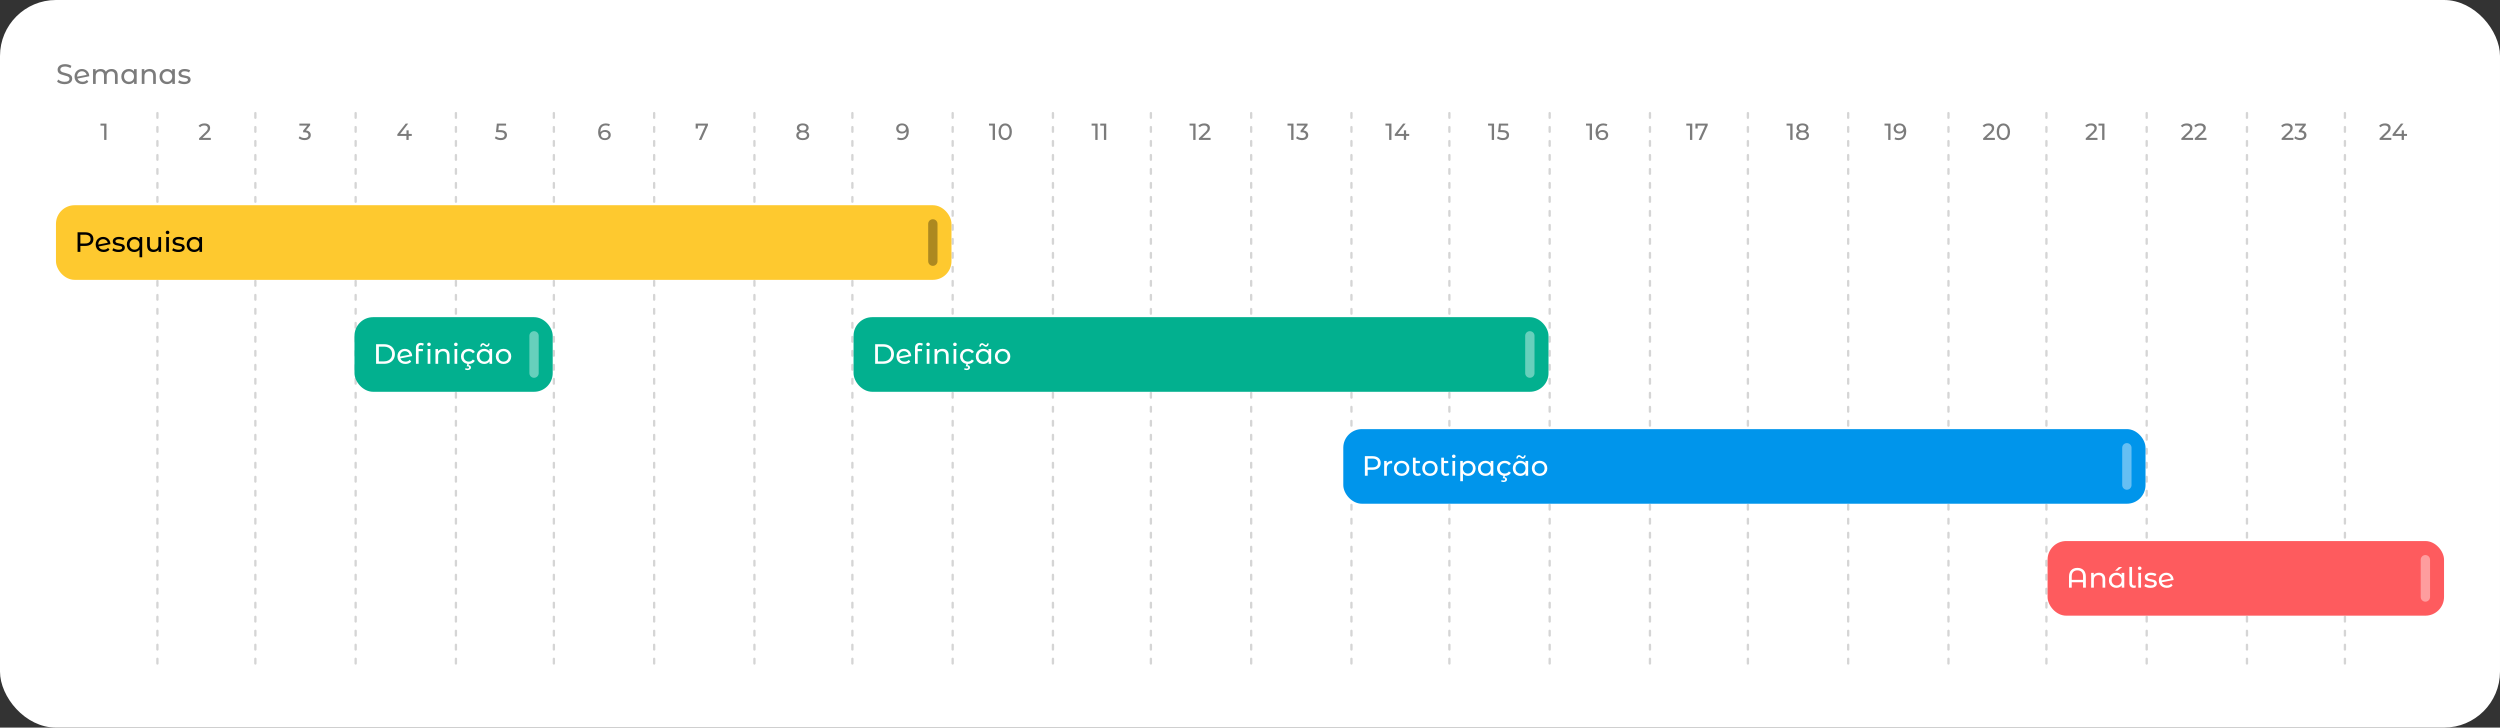 <svg width="1072" height="312" viewBox="0 0 1072 312" fill="none" xmlns="http://www.w3.org/2000/svg">
<rect x="0" y="0" width="1072" height="312" fill="#333333" stroke="none"/>
<rect width="1072" height="312" rx="24" fill="white"/>
<path d="M45.65 53V60H44.66V53.87H43.08V53H45.65Z" fill="#7B7B7B"/>
<path d="M90.4 59.13V60H85.37V59.32L88.22 56.57C88.567 56.237 88.8 55.95 88.92 55.71C89.04 55.463 89.1 55.217 89.1 54.97C89.1 54.603 88.97 54.32 88.71 54.12C88.457 53.913 88.09 53.81 87.61 53.81C86.837 53.81 86.24 54.063 85.82 54.57L85.14 53.98C85.413 53.647 85.77 53.387 86.21 53.2C86.657 53.013 87.153 52.92 87.7 52.92C88.433 52.92 89.017 53.097 89.45 53.45C89.883 53.797 90.1 54.27 90.1 54.87C90.1 55.243 90.02 55.597 89.86 55.93C89.7 56.263 89.397 56.643 88.95 57.07L86.81 59.13H90.4Z" fill="#7B7B7B"/>
<path d="M131.16 55.94C131.847 56.007 132.37 56.22 132.73 56.58C133.09 56.933 133.27 57.387 133.27 57.94C133.27 58.34 133.17 58.703 132.97 59.03C132.77 59.35 132.47 59.607 132.07 59.8C131.677 59.987 131.193 60.08 130.62 60.08C130.12 60.08 129.64 60.007 129.18 59.86C128.72 59.707 128.343 59.497 128.05 59.23L128.51 58.44C128.75 58.667 129.057 58.85 129.43 58.99C129.803 59.123 130.2 59.19 130.62 59.19C131.14 59.19 131.543 59.08 131.83 58.86C132.123 58.64 132.27 58.337 132.27 57.95C132.27 57.563 132.127 57.263 131.84 57.05C131.553 56.837 131.12 56.73 130.54 56.73H129.98V56.03L131.74 53.87H128.37V53H132.99V53.68L131.16 55.94Z" fill="#7B7B7B"/>
<path d="M176.57 58.28H175.24V60H174.27V58.28H170.38V57.58L173.96 53H175.04L171.61 57.42H174.3V55.9H175.24V57.42H176.57V58.28Z" fill="#7B7B7B"/>
<path d="M214.48 55.79C215.48 55.79 216.213 55.98 216.68 56.36C217.153 56.733 217.39 57.247 217.39 57.9C217.39 58.313 217.29 58.687 217.09 59.02C216.897 59.347 216.6 59.607 216.2 59.8C215.807 59.987 215.32 60.08 214.74 60.08C214.247 60.08 213.77 60.007 213.31 59.86C212.85 59.707 212.47 59.497 212.17 59.23L212.63 58.44C212.87 58.667 213.177 58.85 213.55 58.99C213.923 59.123 214.317 59.19 214.73 59.19C215.257 59.19 215.663 59.08 215.95 58.86C216.243 58.633 216.39 58.327 216.39 57.94C216.39 57.52 216.23 57.203 215.91 56.99C215.59 56.77 215.043 56.66 214.27 56.66H212.68L213.05 53H217V53.87H213.89L213.7 55.79H214.48Z" fill="#7B7B7B"/>
<path d="M259.5 55.75C259.96 55.75 260.37 55.837 260.73 56.01C261.097 56.183 261.383 56.433 261.59 56.76C261.797 57.08 261.9 57.45 261.9 57.87C261.9 58.31 261.79 58.697 261.57 59.03C261.357 59.363 261.06 59.623 260.68 59.81C260.307 59.99 259.887 60.08 259.42 60.08C258.48 60.08 257.753 59.777 257.24 59.17C256.733 58.563 256.48 57.703 256.48 56.59C256.48 55.81 256.617 55.147 256.89 54.6C257.17 54.047 257.557 53.63 258.05 53.35C258.55 53.063 259.13 52.92 259.79 52.92C260.13 52.92 260.45 52.957 260.75 53.03C261.05 53.097 261.31 53.197 261.53 53.33L261.15 54.11C260.817 53.89 260.37 53.78 259.81 53.78C259.083 53.78 258.513 54.007 258.1 54.46C257.687 54.907 257.48 55.56 257.48 56.42C257.48 56.527 257.483 56.61 257.49 56.67C257.69 56.37 257.963 56.143 258.31 55.99C258.663 55.83 259.06 55.75 259.5 55.75ZM259.38 59.27C259.84 59.27 260.213 59.147 260.5 58.9C260.787 58.653 260.93 58.323 260.93 57.91C260.93 57.497 260.783 57.17 260.49 56.93C260.203 56.683 259.817 56.56 259.33 56.56C259.017 56.56 258.737 56.62 258.49 56.74C258.25 56.86 258.06 57.023 257.92 57.23C257.787 57.437 257.72 57.667 257.72 57.92C257.72 58.167 257.783 58.393 257.91 58.6C258.043 58.8 258.233 58.963 258.48 59.09C258.733 59.21 259.033 59.27 259.38 59.27Z" fill="#7B7B7B"/>
<path d="M303.58 53V53.68L300.75 60H299.69L302.46 53.87H299.26V55.12H298.3V53H303.58Z" fill="#7B7B7B"/>
<path d="M345.76 56.33C346.16 56.483 346.467 56.703 346.68 56.99C346.893 57.277 347 57.62 347 58.02C347 58.44 346.887 58.807 346.66 59.12C346.433 59.427 346.11 59.663 345.69 59.83C345.27 59.997 344.777 60.08 344.21 60.08C343.65 60.08 343.16 59.997 342.74 59.83C342.327 59.663 342.007 59.427 341.78 59.12C341.553 58.807 341.44 58.44 341.44 58.02C341.44 57.62 341.543 57.277 341.75 56.99C341.963 56.703 342.27 56.483 342.67 56.33C342.35 56.177 342.107 55.973 341.94 55.72C341.773 55.467 341.69 55.167 341.69 54.82C341.69 54.433 341.793 54.097 342 53.81C342.213 53.523 342.51 53.303 342.89 53.15C343.27 52.997 343.71 52.92 344.21 52.92C344.717 52.92 345.16 52.997 345.54 53.15C345.927 53.303 346.223 53.523 346.43 53.81C346.643 54.097 346.75 54.433 346.75 54.82C346.75 55.16 346.663 55.46 346.49 55.72C346.323 55.973 346.08 56.177 345.76 56.33ZM344.21 53.73C343.737 53.73 343.363 53.833 343.09 54.04C342.817 54.24 342.68 54.513 342.68 54.86C342.68 55.207 342.813 55.48 343.08 55.68C343.353 55.88 343.73 55.98 344.21 55.98C344.697 55.98 345.077 55.88 345.35 55.68C345.63 55.48 345.77 55.207 345.77 54.86C345.77 54.513 345.627 54.24 345.34 54.04C345.06 53.833 344.683 53.73 344.21 53.73ZM344.21 59.27C344.763 59.27 345.2 59.157 345.52 58.93C345.84 58.697 346 58.383 346 57.99C346 57.603 345.84 57.3 345.52 57.08C345.2 56.853 344.763 56.74 344.21 56.74C343.657 56.74 343.223 56.853 342.91 57.08C342.597 57.3 342.44 57.603 342.44 57.99C342.44 58.383 342.597 58.697 342.91 58.93C343.223 59.157 343.657 59.27 344.21 59.27Z" fill="#7B7B7B"/>
<path d="M386.75 52.92C387.69 52.92 388.413 53.223 388.92 53.83C389.433 54.437 389.69 55.297 389.69 56.41C389.69 57.19 389.55 57.857 389.27 58.41C388.997 58.957 388.61 59.373 388.11 59.66C387.617 59.94 387.04 60.08 386.38 60.08C386.04 60.08 385.72 60.047 385.42 59.98C385.12 59.907 384.86 59.803 384.64 59.67L385.02 58.89C385.36 59.11 385.81 59.22 386.37 59.22C387.097 59.22 387.663 58.997 388.07 58.55C388.483 58.097 388.69 57.44 388.69 56.58V56.33C388.49 56.63 388.213 56.86 387.86 57.02C387.507 57.173 387.11 57.25 386.67 57.25C386.21 57.25 385.797 57.163 385.43 56.99C385.07 56.817 384.787 56.57 384.58 56.25C384.38 55.923 384.28 55.55 384.28 55.13C384.28 54.69 384.387 54.303 384.6 53.97C384.82 53.637 385.117 53.38 385.49 53.2C385.863 53.013 386.283 52.92 386.75 52.92ZM386.84 56.44C387.153 56.44 387.433 56.38 387.68 56.26C387.927 56.14 388.117 55.977 388.25 55.77C388.39 55.563 388.46 55.333 388.46 55.08C388.46 54.833 388.393 54.61 388.26 54.41C388.133 54.203 387.943 54.04 387.69 53.92C387.443 53.793 387.143 53.73 386.79 53.73C386.33 53.73 385.957 53.853 385.67 54.1C385.39 54.347 385.25 54.677 385.25 55.09C385.25 55.503 385.393 55.833 385.68 56.08C385.967 56.32 386.353 56.44 386.84 56.44Z" fill="#7B7B7B"/>
<path d="M426.65 53V60H425.66V53.87H424.08V53H426.65ZM431.041 60.08C430.488 60.08 429.995 59.94 429.561 59.66C429.135 59.373 428.798 58.96 428.551 58.42C428.305 57.88 428.181 57.24 428.181 56.5C428.181 55.76 428.305 55.12 428.551 54.58C428.798 54.04 429.135 53.63 429.561 53.35C429.995 53.063 430.488 52.92 431.041 52.92C431.588 52.92 432.075 53.063 432.501 53.35C432.935 53.63 433.275 54.04 433.521 54.58C433.768 55.12 433.891 55.76 433.891 56.5C433.891 57.24 433.768 57.88 433.521 58.42C433.275 58.96 432.935 59.373 432.501 59.66C432.075 59.94 431.588 60.08 431.041 60.08ZM431.041 59.19C431.601 59.19 432.048 58.96 432.381 58.5C432.721 58.04 432.891 57.373 432.891 56.5C432.891 55.627 432.721 54.96 432.381 54.5C432.048 54.04 431.601 53.81 431.041 53.81C430.475 53.81 430.021 54.04 429.681 54.5C429.348 54.96 429.181 55.627 429.181 56.5C429.181 57.373 429.348 58.04 429.681 58.5C430.021 58.96 430.475 59.19 431.041 59.19Z" fill="#7B7B7B"/>
<path d="M470.65 53V60H469.66V53.87H468.08V53H470.65ZM474.351 53V60H473.361V53.87H471.781V53H474.351Z" fill="#7B7B7B"/>
<path d="M512.65 53V60H511.66V53.87H510.08V53H512.65ZM519.101 59.13V60H514.071V59.32L516.921 56.57C517.268 56.237 517.501 55.95 517.621 55.71C517.741 55.463 517.801 55.217 517.801 54.97C517.801 54.603 517.671 54.32 517.411 54.12C517.158 53.913 516.791 53.81 516.311 53.81C515.538 53.81 514.941 54.063 514.521 54.57L513.841 53.98C514.115 53.647 514.471 53.387 514.911 53.2C515.358 53.013 515.855 52.92 516.401 52.92C517.135 52.92 517.718 53.097 518.151 53.45C518.585 53.797 518.801 54.27 518.801 54.87C518.801 55.243 518.721 55.597 518.561 55.93C518.401 56.263 518.098 56.643 517.651 57.07L515.511 59.13H519.101Z" fill="#7B7B7B"/>
<path d="M554.65 53V60H553.66V53.87H552.08V53H554.65ZM558.861 55.94C559.548 56.007 560.071 56.22 560.431 56.58C560.791 56.933 560.971 57.387 560.971 57.94C560.971 58.34 560.871 58.703 560.671 59.03C560.471 59.35 560.171 59.607 559.771 59.8C559.378 59.987 558.895 60.08 558.321 60.08C557.821 60.08 557.341 60.007 556.881 59.86C556.421 59.707 556.045 59.497 555.751 59.23L556.211 58.44C556.451 58.667 556.758 58.85 557.131 58.99C557.505 59.123 557.901 59.19 558.321 59.19C558.841 59.19 559.245 59.08 559.531 58.86C559.825 58.64 559.971 58.337 559.971 57.95C559.971 57.563 559.828 57.263 559.541 57.05C559.255 56.837 558.821 56.73 558.241 56.73H557.681V56.03L559.441 53.87H556.071V53H560.691V53.68L558.861 55.94Z" fill="#7B7B7B"/>
<path d="M596.65 53V60H595.66V53.87H594.08V53H596.65ZM604.271 58.28H602.941V60H601.971V58.28H598.081V57.58L601.661 53H602.741L599.311 57.42H602.001V55.9H602.941V57.42H604.271V58.28Z" fill="#7B7B7B"/>
<path d="M640.65 53V60H639.66V53.87H638.08V53H640.65ZM644.181 55.79C645.181 55.79 645.915 55.98 646.381 56.36C646.855 56.733 647.091 57.247 647.091 57.9C647.091 58.313 646.991 58.687 646.791 59.02C646.598 59.347 646.301 59.607 645.901 59.8C645.508 59.987 645.021 60.08 644.441 60.08C643.948 60.08 643.471 60.007 643.011 59.86C642.551 59.707 642.171 59.497 641.871 59.23L642.331 58.44C642.571 58.667 642.878 58.85 643.251 58.99C643.625 59.123 644.018 59.19 644.431 59.19C644.958 59.19 645.365 59.08 645.651 58.86C645.945 58.633 646.091 58.327 646.091 57.94C646.091 57.52 645.931 57.203 645.611 56.99C645.291 56.77 644.745 56.66 643.971 56.66H642.381L642.751 53H646.701V53.87H643.591L643.401 55.79H644.181Z" fill="#7B7B7B"/>
<path d="M682.65 53V60H681.66V53.87H680.08V53H682.65ZM687.201 55.75C687.661 55.75 688.071 55.837 688.431 56.01C688.798 56.183 689.085 56.433 689.291 56.76C689.498 57.08 689.601 57.45 689.601 57.87C689.601 58.31 689.491 58.697 689.271 59.03C689.058 59.363 688.761 59.623 688.381 59.81C688.008 59.99 687.588 60.08 687.121 60.08C686.181 60.08 685.455 59.777 684.941 59.17C684.435 58.563 684.181 57.703 684.181 56.59C684.181 55.81 684.318 55.147 684.591 54.6C684.871 54.047 685.258 53.63 685.751 53.35C686.251 53.063 686.831 52.92 687.491 52.92C687.831 52.92 688.151 52.957 688.451 53.03C688.751 53.097 689.011 53.197 689.231 53.33L688.851 54.11C688.518 53.89 688.071 53.78 687.511 53.78C686.785 53.78 686.215 54.007 685.801 54.46C685.388 54.907 685.181 55.56 685.181 56.42C685.181 56.527 685.185 56.61 685.191 56.67C685.391 56.37 685.665 56.143 686.011 55.99C686.365 55.83 686.761 55.75 687.201 55.75ZM687.081 59.27C687.541 59.27 687.915 59.147 688.201 58.9C688.488 58.653 688.631 58.323 688.631 57.91C688.631 57.497 688.485 57.17 688.191 56.93C687.905 56.683 687.518 56.56 687.031 56.56C686.718 56.56 686.438 56.62 686.191 56.74C685.951 56.86 685.761 57.023 685.621 57.23C685.488 57.437 685.421 57.667 685.421 57.92C685.421 58.167 685.485 58.393 685.611 58.6C685.745 58.8 685.935 58.963 686.181 59.09C686.435 59.21 686.735 59.27 687.081 59.27Z" fill="#7B7B7B"/>
<path d="M725.65 53V60H724.66V53.87H723.08V53H725.65ZM732.281 53V53.68L729.451 60H728.391L731.161 53.87H727.961V55.12H727.001V53H732.281Z" fill="#7B7B7B"/>
<path d="M768.65 53V60H767.66V53.87H766.08V53H768.65ZM774.461 56.33C774.861 56.483 775.168 56.703 775.381 56.99C775.595 57.277 775.701 57.62 775.701 58.02C775.701 58.44 775.588 58.807 775.361 59.12C775.135 59.427 774.811 59.663 774.391 59.83C773.971 59.997 773.478 60.08 772.911 60.08C772.351 60.08 771.861 59.997 771.441 59.83C771.028 59.663 770.708 59.427 770.481 59.12C770.255 58.807 770.141 58.44 770.141 58.02C770.141 57.62 770.245 57.277 770.451 56.99C770.665 56.703 770.971 56.483 771.371 56.33C771.051 56.177 770.808 55.973 770.641 55.72C770.475 55.467 770.391 55.167 770.391 54.82C770.391 54.433 770.495 54.097 770.701 53.81C770.915 53.523 771.211 53.303 771.591 53.15C771.971 52.997 772.411 52.92 772.911 52.92C773.418 52.92 773.861 52.997 774.241 53.15C774.628 53.303 774.925 53.523 775.131 53.81C775.345 54.097 775.451 54.433 775.451 54.82C775.451 55.16 775.365 55.46 775.191 55.72C775.025 55.973 774.781 56.177 774.461 56.33ZM772.911 53.73C772.438 53.73 772.065 53.833 771.791 54.04C771.518 54.24 771.381 54.513 771.381 54.86C771.381 55.207 771.515 55.48 771.781 55.68C772.055 55.88 772.431 55.98 772.911 55.98C773.398 55.98 773.778 55.88 774.051 55.68C774.331 55.48 774.471 55.207 774.471 54.86C774.471 54.513 774.328 54.24 774.041 54.04C773.761 53.833 773.385 53.73 772.911 53.73ZM772.911 59.27C773.465 59.27 773.901 59.157 774.221 58.93C774.541 58.697 774.701 58.383 774.701 57.99C774.701 57.603 774.541 57.3 774.221 57.08C773.901 56.853 773.465 56.74 772.911 56.74C772.358 56.74 771.925 56.853 771.611 57.08C771.298 57.3 771.141 57.603 771.141 57.99C771.141 58.383 771.298 58.697 771.611 58.93C771.925 59.157 772.358 59.27 772.911 59.27Z" fill="#7B7B7B"/>
<path d="M810.65 53V60H809.66V53.87H808.08V53H810.65ZM814.451 52.92C815.391 52.92 816.115 53.223 816.621 53.83C817.135 54.437 817.391 55.297 817.391 56.41C817.391 57.19 817.251 57.857 816.971 58.41C816.698 58.957 816.311 59.373 815.811 59.66C815.318 59.94 814.741 60.08 814.081 60.08C813.741 60.08 813.421 60.047 813.121 59.98C812.821 59.907 812.561 59.803 812.341 59.67L812.721 58.89C813.061 59.11 813.511 59.22 814.071 59.22C814.798 59.22 815.365 58.997 815.771 58.55C816.185 58.097 816.391 57.44 816.391 56.58V56.33C816.191 56.63 815.915 56.86 815.561 57.02C815.208 57.173 814.811 57.25 814.371 57.25C813.911 57.25 813.498 57.163 813.131 56.99C812.771 56.817 812.488 56.57 812.281 56.25C812.081 55.923 811.981 55.55 811.981 55.13C811.981 54.69 812.088 54.303 812.301 53.97C812.521 53.637 812.818 53.38 813.191 53.2C813.565 53.013 813.985 52.92 814.451 52.92ZM814.541 56.44C814.855 56.44 815.135 56.38 815.381 56.26C815.628 56.14 815.818 55.977 815.951 55.77C816.091 55.563 816.161 55.333 816.161 55.08C816.161 54.833 816.095 54.61 815.961 54.41C815.835 54.203 815.645 54.04 815.391 53.92C815.145 53.793 814.845 53.73 814.491 53.73C814.031 53.73 813.658 53.853 813.371 54.1C813.091 54.347 812.951 54.677 812.951 55.09C812.951 55.503 813.095 55.833 813.381 56.08C813.668 56.32 814.055 56.44 814.541 56.44Z" fill="#7B7B7B"/>
<path d="M855.4 59.13V60H850.37V59.32L853.22 56.57C853.567 56.237 853.8 55.95 853.92 55.71C854.04 55.463 854.1 55.217 854.1 54.97C854.1 54.603 853.97 54.32 853.71 54.12C853.457 53.913 853.09 53.81 852.61 53.81C851.837 53.81 851.24 54.063 850.82 54.57L850.14 53.98C850.413 53.647 850.77 53.387 851.21 53.2C851.657 53.013 852.153 52.92 852.7 52.92C853.433 52.92 854.017 53.097 854.45 53.45C854.883 53.797 855.1 54.27 855.1 54.87C855.1 55.243 855.02 55.597 854.86 55.93C854.7 56.263 854.397 56.643 853.95 57.07L851.81 59.13H855.4ZM859.053 60.08C858.5 60.08 858.006 59.94 857.573 59.66C857.146 59.373 856.81 58.96 856.563 58.42C856.316 57.88 856.193 57.24 856.193 56.5C856.193 55.76 856.316 55.12 856.563 54.58C856.81 54.04 857.146 53.63 857.573 53.35C858.006 53.063 858.5 52.92 859.053 52.92C859.6 52.92 860.086 53.063 860.513 53.35C860.946 53.63 861.286 54.04 861.533 54.58C861.78 55.12 861.903 55.76 861.903 56.5C861.903 57.24 861.78 57.88 861.533 58.42C861.286 58.96 860.946 59.373 860.513 59.66C860.086 59.94 859.6 60.08 859.053 60.08ZM859.053 59.19C859.613 59.19 860.06 58.96 860.393 58.5C860.733 58.04 860.903 57.373 860.903 56.5C860.903 55.627 860.733 54.96 860.393 54.5C860.06 54.04 859.613 53.81 859.053 53.81C858.486 53.81 858.033 54.04 857.693 54.5C857.36 54.96 857.193 55.627 857.193 56.5C857.193 57.373 857.36 58.04 857.693 58.5C858.033 58.96 858.486 59.19 859.053 59.19Z" fill="#7B7B7B"/>
<path d="M899.4 59.13V60H894.37V59.32L897.22 56.57C897.567 56.237 897.8 55.95 897.92 55.71C898.04 55.463 898.1 55.217 898.1 54.97C898.1 54.603 897.97 54.32 897.71 54.12C897.457 53.913 897.09 53.81 896.61 53.81C895.837 53.81 895.24 54.063 894.82 54.57L894.14 53.98C894.413 53.647 894.77 53.387 895.21 53.2C895.657 53.013 896.153 52.92 896.7 52.92C897.433 52.92 898.017 53.097 898.45 53.45C898.883 53.797 899.1 54.27 899.1 54.87C899.1 55.243 899.02 55.597 898.86 55.93C898.7 56.263 898.397 56.643 897.95 57.07L895.81 59.13H899.4ZM902.392 53V60H901.402V53.87H899.822V53H902.392Z" fill="#7B7B7B"/>
<path d="M940.4 59.13V60H935.37V59.32L938.22 56.57C938.567 56.237 938.8 55.95 938.92 55.71C939.04 55.463 939.1 55.217 939.1 54.97C939.1 54.603 938.97 54.32 938.71 54.12C938.457 53.913 938.09 53.81 937.61 53.81C936.837 53.81 936.24 54.063 935.82 54.57L935.14 53.98C935.413 53.647 935.77 53.387 936.21 53.2C936.657 53.013 937.153 52.92 937.7 52.92C938.433 52.92 939.017 53.097 939.45 53.45C939.883 53.797 940.1 54.27 940.1 54.87C940.1 55.243 940.02 55.597 939.86 55.93C939.7 56.263 939.397 56.643 938.95 57.07L936.81 59.13H940.4ZM946.142 59.13V60H941.112V59.32L943.962 56.57C944.309 56.237 944.542 55.95 944.662 55.71C944.782 55.463 944.842 55.217 944.842 54.97C944.842 54.603 944.712 54.32 944.452 54.12C944.199 53.913 943.832 53.81 943.352 53.81C942.579 53.81 941.982 54.063 941.562 54.57L940.882 53.98C941.156 53.647 941.512 53.387 941.952 53.2C942.399 53.013 942.896 52.92 943.442 52.92C944.176 52.92 944.759 53.097 945.192 53.45C945.626 53.797 945.842 54.27 945.842 54.87C945.842 55.243 945.762 55.597 945.602 55.93C945.442 56.263 945.139 56.643 944.692 57.07L942.552 59.13H946.142Z" fill="#7B7B7B"/>
<path d="M983.4 59.13V60H978.37V59.32L981.22 56.57C981.567 56.237 981.8 55.95 981.92 55.71C982.04 55.463 982.1 55.217 982.1 54.97C982.1 54.603 981.97 54.32 981.71 54.12C981.457 53.913 981.09 53.81 980.61 53.81C979.837 53.81 979.24 54.063 978.82 54.57L978.14 53.98C978.413 53.647 978.77 53.387 979.21 53.2C979.657 53.013 980.153 52.92 980.7 52.92C981.433 52.92 982.017 53.097 982.45 53.45C982.883 53.797 983.1 54.27 983.1 54.87C983.1 55.243 983.02 55.597 982.86 55.93C982.7 56.263 982.397 56.643 981.95 57.07L979.81 59.13H983.4ZM986.902 55.94C987.589 56.007 988.112 56.22 988.472 56.58C988.832 56.933 989.012 57.387 989.012 57.94C989.012 58.34 988.912 58.703 988.712 59.03C988.512 59.35 988.212 59.607 987.812 59.8C987.419 59.987 986.936 60.08 986.362 60.08C985.862 60.08 985.382 60.007 984.922 59.86C984.462 59.707 984.086 59.497 983.792 59.23L984.252 58.44C984.492 58.667 984.799 58.85 985.172 58.99C985.546 59.123 985.942 59.19 986.362 59.19C986.882 59.19 987.286 59.08 987.572 58.86C987.866 58.64 988.012 58.337 988.012 57.95C988.012 57.563 987.869 57.263 987.582 57.05C987.296 56.837 986.862 56.73 986.282 56.73H985.722V56.03L987.482 53.87H984.112V53H988.732V53.68L986.902 55.94Z" fill="#7B7B7B"/>
<path d="M1025.4 59.13V60H1020.37V59.32L1023.22 56.57C1023.57 56.237 1023.8 55.95 1023.92 55.71C1024.04 55.463 1024.1 55.217 1024.1 54.97C1024.1 54.603 1023.97 54.32 1023.71 54.12C1023.46 53.913 1023.09 53.81 1022.61 53.81C1021.84 53.81 1021.24 54.063 1020.82 54.57L1020.14 53.98C1020.41 53.647 1020.77 53.387 1021.21 53.2C1021.66 53.013 1022.15 52.92 1022.7 52.92C1023.43 52.92 1024.02 53.097 1024.45 53.45C1024.88 53.797 1025.1 54.27 1025.1 54.87C1025.1 55.243 1025.02 55.597 1024.86 55.93C1024.7 56.263 1024.4 56.643 1023.95 57.07L1021.81 59.13H1025.4ZM1032.13 58.28H1030.8V60H1029.83V58.28H1025.94V57.58L1029.52 53H1030.6L1027.17 57.42H1029.86V55.9H1030.8V57.42H1032.13V58.28Z" fill="#7B7B7B"/>
<line x1="67.5" y1="48.5" x2="67.5" y2="287.5" stroke="#7B7B7B" stroke-opacity="0.32" stroke-linecap="round" stroke-dasharray="2 4"/>
<line x1="109.5" y1="48.5" x2="109.5" y2="287.5" stroke="#7B7B7B" stroke-opacity="0.32" stroke-linecap="round" stroke-dasharray="2 4"/>
<line x1="152.5" y1="48.5" x2="152.5" y2="287.5" stroke="#7B7B7B" stroke-opacity="0.32" stroke-linecap="round" stroke-dasharray="2 4"/>
<line x1="195.5" y1="48.5" x2="195.5" y2="287.5" stroke="#7B7B7B" stroke-opacity="0.32" stroke-linecap="round" stroke-dasharray="2 4"/>
<line x1="237.5" y1="48.5" x2="237.5" y2="287.5" stroke="#7B7B7B" stroke-opacity="0.32" stroke-linecap="round" stroke-dasharray="2 4"/>
<line x1="280.5" y1="48.5" x2="280.5" y2="287.5" stroke="#7B7B7B" stroke-opacity="0.32" stroke-linecap="round" stroke-dasharray="2 4"/>
<line x1="323.5" y1="48.5" x2="323.5" y2="287.5" stroke="#7B7B7B" stroke-opacity="0.32" stroke-linecap="round" stroke-dasharray="2 4"/>
<line x1="365.5" y1="48.5" x2="365.5" y2="287.5" stroke="#7B7B7B" stroke-opacity="0.32" stroke-linecap="round" stroke-dasharray="2 4"/>
<line x1="408.5" y1="48.5" x2="408.5" y2="287.5" stroke="#7B7B7B" stroke-opacity="0.32" stroke-linecap="round" stroke-dasharray="2 4"/>
<line x1="451.5" y1="48.5" x2="451.5" y2="287.5" stroke="#7B7B7B" stroke-opacity="0.32" stroke-linecap="round" stroke-dasharray="2 4"/>
<line x1="493.5" y1="48.5" x2="493.5" y2="287.5" stroke="#7B7B7B" stroke-opacity="0.32" stroke-linecap="round" stroke-dasharray="2 4"/>
<line x1="536.5" y1="48.5" x2="536.5" y2="287.5" stroke="#7B7B7B" stroke-opacity="0.32" stroke-linecap="round" stroke-dasharray="2 4"/>
<line x1="579.5" y1="48.5" x2="579.5" y2="287.5" stroke="#7B7B7B" stroke-opacity="0.32" stroke-linecap="round" stroke-dasharray="2 4"/>
<line x1="621.5" y1="48.5" x2="621.5" y2="287.5" stroke="#7B7B7B" stroke-opacity="0.32" stroke-linecap="round" stroke-dasharray="2 4"/>
<line x1="664.5" y1="48.5" x2="664.5" y2="287.5" stroke="#7B7B7B" stroke-opacity="0.32" stroke-linecap="round" stroke-dasharray="2 4"/>
<line x1="707.5" y1="48.5" x2="707.5" y2="287.5" stroke="#7B7B7B" stroke-opacity="0.32" stroke-linecap="round" stroke-dasharray="2 4"/>
<line x1="749.5" y1="48.5" x2="749.5" y2="287.5" stroke="#7B7B7B" stroke-opacity="0.32" stroke-linecap="round" stroke-dasharray="2 4"/>
<line x1="792.5" y1="48.5" x2="792.5" y2="287.5" stroke="#7B7B7B" stroke-opacity="0.32" stroke-linecap="round" stroke-dasharray="2 4"/>
<line x1="835.5" y1="48.5" x2="835.5" y2="287.5" stroke="#7B7B7B" stroke-opacity="0.32" stroke-linecap="round" stroke-dasharray="2 4"/>
<line x1="877.5" y1="48.5" x2="877.5" y2="287.5" stroke="#7B7B7B" stroke-opacity="0.32" stroke-linecap="round" stroke-dasharray="2 4"/>
<line x1="920.5" y1="48.5" x2="920.5" y2="287.5" stroke="#7B7B7B" stroke-opacity="0.32" stroke-linecap="round" stroke-dasharray="2 4"/>
<line x1="963.5" y1="48.5" x2="963.5" y2="287.5" stroke="#7B7B7B" stroke-opacity="0.32" stroke-linecap="round" stroke-dasharray="2 4"/>
<line x1="1005.5" y1="48.5" x2="1005.5" y2="287.5" stroke="#7B7B7B" stroke-opacity="0.32" stroke-linecap="round" stroke-dasharray="2 4"/>
<path d="M27.708 36.096C27.076 36.096 26.464 36 25.872 35.808C25.288 35.608 24.828 35.352 24.492 35.04L24.936 34.104C25.256 34.392 25.664 34.628 26.16 34.812C26.664 34.988 27.18 35.076 27.708 35.076C28.404 35.076 28.924 34.96 29.268 34.728C29.612 34.488 29.784 34.172 29.784 33.78C29.784 33.492 29.688 33.26 29.496 33.084C29.312 32.9 29.08 32.76 28.8 32.664C28.528 32.568 28.14 32.46 27.636 32.34C27.004 32.188 26.492 32.036 26.1 31.884C25.716 31.732 25.384 31.5 25.104 31.188C24.832 30.868 24.696 30.44 24.696 29.904C24.696 29.456 24.812 29.052 25.044 28.692C25.284 28.332 25.644 28.044 26.124 27.828C26.604 27.612 27.2 27.504 27.912 27.504C28.408 27.504 28.896 27.568 29.376 27.696C29.856 27.824 30.268 28.008 30.612 28.248L30.216 29.208C29.864 28.984 29.488 28.816 29.088 28.704C28.688 28.584 28.296 28.524 27.912 28.524C27.232 28.524 26.72 28.648 26.376 28.896C26.04 29.144 25.872 29.464 25.872 29.856C25.872 30.144 25.968 30.38 26.16 30.564C26.352 30.74 26.588 30.88 26.868 30.984C27.156 31.08 27.544 31.184 28.032 31.296C28.664 31.448 29.172 31.6 29.556 31.752C29.94 31.904 30.268 32.136 30.54 32.448C30.82 32.76 30.96 33.18 30.96 33.708C30.96 34.148 30.84 34.552 30.6 34.92C30.36 35.28 29.996 35.568 29.508 35.784C29.02 35.992 28.42 36.096 27.708 36.096ZM35.413 35.064C36.173 35.064 36.785 34.808 37.249 34.296L37.873 35.04C37.593 35.376 37.237 35.632 36.805 35.808C36.381 35.984 35.905 36.072 35.377 36.072C34.705 36.072 34.109 35.936 33.589 35.664C33.069 35.384 32.665 34.996 32.377 34.5C32.097 34.004 31.957 33.444 31.957 32.82C31.957 32.204 32.093 31.648 32.365 31.152C32.645 30.656 33.025 30.272 33.505 30C33.993 29.72 34.541 29.58 35.149 29.58C35.725 29.58 36.249 29.712 36.721 29.976C37.193 30.232 37.569 30.596 37.849 31.068C38.129 31.54 38.273 32.084 38.281 32.7L33.229 33.684C33.389 34.124 33.657 34.464 34.033 34.704C34.417 34.944 34.877 35.064 35.413 35.064ZM35.149 30.552C34.749 30.552 34.389 30.644 34.069 30.828C33.757 31.012 33.513 31.272 33.337 31.608C33.161 31.936 33.073 32.32 33.073 32.76V32.88L37.141 32.112C37.037 31.648 36.805 31.272 36.445 30.984C36.085 30.696 35.653 30.552 35.149 30.552ZM47.849 29.58C48.649 29.58 49.281 29.812 49.745 30.276C50.217 30.74 50.453 31.428 50.453 32.34V36H49.301V32.472C49.301 31.856 49.157 31.392 48.869 31.08C48.589 30.768 48.185 30.612 47.657 30.612C47.073 30.612 46.609 30.796 46.265 31.164C45.921 31.524 45.749 32.044 45.749 32.724V36H44.597V32.472C44.597 31.856 44.453 31.392 44.165 31.08C43.885 30.768 43.481 30.612 42.953 30.612C42.369 30.612 41.905 30.796 41.561 31.164C41.217 31.524 41.045 32.044 41.045 32.724V36H39.893V29.64H40.997V30.588C41.229 30.26 41.533 30.012 41.909 29.844C42.285 29.668 42.713 29.58 43.193 29.58C43.689 29.58 44.129 29.68 44.513 29.88C44.897 30.08 45.193 30.372 45.401 30.756C45.641 30.388 45.973 30.1 46.397 29.892C46.829 29.684 47.313 29.58 47.849 29.58ZM58.608 29.64V36H57.504V34.992C57.248 35.344 56.924 35.612 56.532 35.796C56.14 35.98 55.708 36.072 55.236 36.072C54.62 36.072 54.068 35.936 53.58 35.664C53.092 35.392 52.708 35.012 52.428 34.524C52.156 34.028 52.02 33.46 52.02 32.82C52.02 32.18 52.156 31.616 52.428 31.128C52.708 30.64 53.092 30.26 53.58 29.988C54.068 29.716 54.62 29.58 55.236 29.58C55.692 29.58 56.112 29.668 56.496 29.844C56.88 30.012 57.2 30.264 57.456 30.6V29.64H58.608ZM55.332 35.064C55.732 35.064 56.096 34.972 56.424 34.788C56.752 34.596 57.008 34.332 57.192 33.996C57.376 33.652 57.468 33.26 57.468 32.82C57.468 32.38 57.376 31.992 57.192 31.656C57.008 31.312 56.752 31.048 56.424 30.864C56.096 30.68 55.732 30.588 55.332 30.588C54.924 30.588 54.556 30.68 54.228 30.864C53.908 31.048 53.652 31.312 53.46 31.656C53.276 31.992 53.184 32.38 53.184 32.82C53.184 33.26 53.276 33.652 53.46 33.996C53.652 34.332 53.908 34.596 54.228 34.788C54.556 34.972 54.924 35.064 55.332 35.064ZM64.183 29.58C64.991 29.58 65.631 29.816 66.103 30.288C66.583 30.752 66.823 31.436 66.823 32.34V36H65.671V32.472C65.671 31.856 65.523 31.392 65.227 31.08C64.931 30.768 64.507 30.612 63.955 30.612C63.331 30.612 62.839 30.796 62.479 31.164C62.119 31.524 61.939 32.044 61.939 32.724V36H60.787V29.64H61.891V30.6C62.123 30.272 62.435 30.02 62.827 29.844C63.227 29.668 63.679 29.58 64.183 29.58ZM74.99 29.64V36H73.886V34.992C73.63 35.344 73.306 35.612 72.914 35.796C72.522 35.98 72.09 36.072 71.618 36.072C71.002 36.072 70.45 35.936 69.962 35.664C69.474 35.392 69.09 35.012 68.81 34.524C68.538 34.028 68.402 33.46 68.402 32.82C68.402 32.18 68.538 31.616 68.81 31.128C69.09 30.64 69.474 30.26 69.962 29.988C70.45 29.716 71.002 29.58 71.618 29.58C72.074 29.58 72.494 29.668 72.878 29.844C73.262 30.012 73.582 30.264 73.838 30.6V29.64H74.99ZM71.714 35.064C72.114 35.064 72.478 34.972 72.806 34.788C73.134 34.596 73.39 34.332 73.574 33.996C73.758 33.652 73.85 33.26 73.85 32.82C73.85 32.38 73.758 31.992 73.574 31.656C73.39 31.312 73.134 31.048 72.806 30.864C72.478 30.68 72.114 30.588 71.714 30.588C71.306 30.588 70.938 30.68 70.61 30.864C70.29 31.048 70.034 31.312 69.842 31.656C69.658 31.992 69.566 32.38 69.566 32.82C69.566 33.26 69.658 33.652 69.842 33.996C70.034 34.332 70.29 34.596 70.61 34.788C70.938 34.972 71.306 35.064 71.714 35.064ZM78.994 36.072C78.474 36.072 77.974 36.004 77.494 35.868C77.014 35.724 76.638 35.544 76.366 35.328L76.846 34.416C77.126 34.616 77.466 34.776 77.866 34.896C78.266 35.016 78.67 35.076 79.078 35.076C80.086 35.076 80.59 34.788 80.59 34.212C80.59 34.02 80.522 33.868 80.386 33.756C80.25 33.644 80.078 33.564 79.87 33.516C79.67 33.46 79.382 33.4 79.006 33.336C78.494 33.256 78.074 33.164 77.746 33.06C77.426 32.956 77.15 32.78 76.918 32.532C76.686 32.284 76.57 31.936 76.57 31.488C76.57 30.912 76.81 30.452 77.29 30.108C77.77 29.756 78.414 29.58 79.222 29.58C79.646 29.58 80.07 29.632 80.494 29.736C80.918 29.84 81.266 29.98 81.538 30.156L81.046 31.068C80.526 30.732 79.914 30.564 79.21 30.564C78.722 30.564 78.35 30.644 78.094 30.804C77.838 30.964 77.71 31.176 77.71 31.44C77.71 31.648 77.782 31.812 77.926 31.932C78.07 32.052 78.246 32.14 78.454 32.196C78.67 32.252 78.97 32.316 79.354 32.388C79.866 32.476 80.278 32.572 80.59 32.676C80.91 32.772 81.182 32.94 81.406 33.18C81.63 33.42 81.742 33.756 81.742 34.188C81.742 34.764 81.494 35.224 80.998 35.568C80.51 35.904 79.842 36.072 78.994 36.072Z" fill="#7B7B7B"/>
<rect x="576" y="184" width="344" height="32" rx="8" fill="#0095EB"/>
<path d="M588.536 195.6C589.624 195.6 590.48 195.86 591.104 196.38C591.728 196.9 592.04 197.616 592.04 198.528C592.04 199.44 591.728 200.156 591.104 200.676C590.48 201.196 589.624 201.456 588.536 201.456H586.46V204H585.26V195.6H588.536ZM588.5 200.412C589.26 200.412 589.84 200.252 590.24 199.932C590.64 199.604 590.84 199.136 590.84 198.528C590.84 197.92 590.64 197.456 590.24 197.136C589.84 196.808 589.26 196.644 588.5 196.644H586.46V200.412H588.5ZM594.634 198.708C594.834 198.34 595.13 198.06 595.521 197.868C595.914 197.676 596.39 197.58 596.95 197.58V198.696C596.886 198.688 596.798 198.684 596.686 198.684C596.062 198.684 595.57 198.872 595.21 199.248C594.858 199.616 594.682 200.144 594.682 200.832V204H593.53V197.64H594.634V198.708ZM601.035 204.072C600.403 204.072 599.835 203.932 599.331 203.652C598.827 203.372 598.431 202.988 598.143 202.5C597.863 202.004 597.723 201.444 597.723 200.82C597.723 200.196 597.863 199.64 598.143 199.152C598.431 198.656 598.827 198.272 599.331 198C599.835 197.72 600.403 197.58 601.035 197.58C601.667 197.58 602.231 197.72 602.727 198C603.231 198.272 603.623 198.656 603.903 199.152C604.191 199.64 604.335 200.196 604.335 200.82C604.335 201.444 604.191 202.004 603.903 202.5C603.623 202.988 603.231 203.372 602.727 203.652C602.231 203.932 601.667 204.072 601.035 204.072ZM601.035 203.064C601.443 203.064 601.807 202.972 602.127 202.788C602.455 202.596 602.711 202.332 602.895 201.996C603.079 201.652 603.171 201.26 603.171 200.82C603.171 200.38 603.079 199.992 602.895 199.656C602.711 199.312 602.455 199.048 602.127 198.864C601.807 198.68 601.443 198.588 601.035 198.588C600.627 198.588 600.259 198.68 599.931 198.864C599.611 199.048 599.355 199.312 599.163 199.656C598.979 199.992 598.887 200.38 598.887 200.82C598.887 201.26 598.979 201.652 599.163 201.996C599.355 202.332 599.611 202.596 599.931 202.788C600.259 202.972 600.627 203.064 601.035 203.064ZM609.276 203.628C609.108 203.772 608.9 203.884 608.652 203.964C608.404 204.036 608.148 204.072 607.884 204.072C607.244 204.072 606.748 203.9 606.396 203.556C606.044 203.212 605.868 202.72 605.868 202.08V196.248H607.02V197.64H608.844V198.588H607.02V202.032C607.02 202.376 607.104 202.64 607.272 202.824C607.448 203.008 607.696 203.1 608.016 203.1C608.368 203.1 608.668 203 608.916 202.8L609.276 203.628ZM613.175 204.072C612.543 204.072 611.975 203.932 611.471 203.652C610.967 203.372 610.571 202.988 610.283 202.5C610.003 202.004 609.863 201.444 609.863 200.82C609.863 200.196 610.003 199.64 610.283 199.152C610.571 198.656 610.967 198.272 611.471 198C611.975 197.72 612.543 197.58 613.175 197.58C613.807 197.58 614.371 197.72 614.867 198C615.371 198.272 615.763 198.656 616.043 199.152C616.331 199.64 616.475 200.196 616.475 200.82C616.475 201.444 616.331 202.004 616.043 202.5C615.763 202.988 615.371 203.372 614.867 203.652C614.371 203.932 613.807 204.072 613.175 204.072ZM613.175 203.064C613.583 203.064 613.947 202.972 614.267 202.788C614.595 202.596 614.851 202.332 615.035 201.996C615.219 201.652 615.311 201.26 615.311 200.82C615.311 200.38 615.219 199.992 615.035 199.656C614.851 199.312 614.595 199.048 614.267 198.864C613.947 198.68 613.583 198.588 613.175 198.588C612.767 198.588 612.399 198.68 612.071 198.864C611.751 199.048 611.495 199.312 611.303 199.656C611.119 199.992 611.027 200.38 611.027 200.82C611.027 201.26 611.119 201.652 611.303 201.996C611.495 202.332 611.751 202.596 612.071 202.788C612.399 202.972 612.767 203.064 613.175 203.064ZM621.417 203.628C621.249 203.772 621.041 203.884 620.793 203.964C620.545 204.036 620.289 204.072 620.025 204.072C619.385 204.072 618.889 203.9 618.537 203.556C618.185 203.212 618.009 202.72 618.009 202.08V196.248H619.161V197.64H620.985V198.588H619.161V202.032C619.161 202.376 619.245 202.64 619.413 202.824C619.589 203.008 619.837 203.1 620.157 203.1C620.509 203.1 620.809 203 621.057 202.8L621.417 203.628ZM622.803 197.64H623.955V204H622.803V197.64ZM623.379 196.416C623.155 196.416 622.967 196.344 622.815 196.2C622.671 196.056 622.599 195.88 622.599 195.672C622.599 195.464 622.671 195.288 622.815 195.144C622.967 194.992 623.155 194.916 623.379 194.916C623.603 194.916 623.787 194.988 623.931 195.132C624.083 195.268 624.159 195.44 624.159 195.648C624.159 195.864 624.083 196.048 623.931 196.2C623.787 196.344 623.603 196.416 623.379 196.416ZM629.527 197.58C630.143 197.58 630.695 197.716 631.183 197.988C631.671 198.26 632.051 198.64 632.323 199.128C632.603 199.616 632.743 200.18 632.743 200.82C632.743 201.46 632.603 202.028 632.323 202.524C632.051 203.012 631.671 203.392 631.183 203.664C630.695 203.936 630.143 204.072 629.527 204.072C629.071 204.072 628.651 203.984 628.267 203.808C627.891 203.632 627.571 203.376 627.307 203.04V206.328H626.155V197.64H627.259V198.648C627.515 198.296 627.839 198.032 628.23 197.856C628.623 197.672 629.055 197.58 629.527 197.58ZM629.431 203.064C629.839 203.064 630.203 202.972 630.523 202.788C630.851 202.596 631.107 202.332 631.291 201.996C631.483 201.652 631.579 201.26 631.579 200.82C631.579 200.38 631.483 199.992 631.291 199.656C631.107 199.312 630.851 199.048 630.523 198.864C630.203 198.68 629.839 198.588 629.431 198.588C629.031 198.588 628.667 198.684 628.339 198.876C628.019 199.06 627.763 199.32 627.571 199.656C627.387 199.992 627.295 200.38 627.295 200.82C627.295 201.26 627.387 201.652 627.571 201.996C627.755 202.332 628.011 202.596 628.339 202.788C628.667 202.972 629.031 203.064 629.431 203.064ZM640.334 197.64V204H639.23V202.992C638.974 203.344 638.65 203.612 638.258 203.796C637.866 203.98 637.434 204.072 636.962 204.072C636.346 204.072 635.794 203.936 635.306 203.664C634.818 203.392 634.434 203.012 634.154 202.524C633.882 202.028 633.746 201.46 633.746 200.82C633.746 200.18 633.882 199.616 634.154 199.128C634.434 198.64 634.818 198.26 635.306 197.988C635.794 197.716 636.346 197.58 636.962 197.58C637.418 197.58 637.838 197.668 638.222 197.844C638.606 198.012 638.926 198.264 639.182 198.6V197.64H640.334ZM637.058 203.064C637.458 203.064 637.822 202.972 638.15 202.788C638.478 202.596 638.734 202.332 638.918 201.996C639.102 201.652 639.194 201.26 639.194 200.82C639.194 200.38 639.102 199.992 638.918 199.656C638.734 199.312 638.478 199.048 638.15 198.864C637.822 198.68 637.458 198.588 637.058 198.588C636.65 198.588 636.282 198.68 635.954 198.864C635.634 199.048 635.378 199.312 635.186 199.656C635.002 199.992 634.91 200.38 634.91 200.82C634.91 201.26 635.002 201.652 635.186 201.996C635.378 202.332 635.634 202.596 635.954 202.788C636.282 202.972 636.65 203.064 637.058 203.064ZM645.286 204.072C644.638 204.072 644.058 203.932 643.546 203.652C643.042 203.372 642.646 202.988 642.358 202.5C642.07 202.004 641.926 201.444 641.926 200.82C641.926 200.196 642.07 199.64 642.358 199.152C642.646 198.656 643.042 198.272 643.546 198C644.058 197.72 644.638 197.58 645.286 197.58C645.862 197.58 646.374 197.696 646.822 197.928C647.278 198.16 647.63 198.496 647.878 198.936L647.002 199.5C646.802 199.196 646.554 198.968 646.258 198.816C645.962 198.664 645.634 198.588 645.274 198.588C644.858 198.588 644.482 198.68 644.146 198.864C643.818 199.048 643.558 199.312 643.366 199.656C643.182 199.992 643.09 200.38 643.09 200.82C643.09 201.268 643.182 201.664 643.366 202.008C643.558 202.344 643.818 202.604 644.146 202.788C644.482 202.972 644.858 203.064 645.274 203.064C645.634 203.064 645.962 202.988 646.258 202.836C646.554 202.684 646.802 202.456 647.002 202.152L647.878 202.704C647.63 203.144 647.278 203.484 646.822 203.724C646.374 203.956 645.862 204.072 645.286 204.072ZM644.722 206.688C644.306 206.688 643.95 206.6 643.654 206.424L643.906 205.836C644.146 205.972 644.418 206.04 644.722 206.04C645.17 206.04 645.394 205.88 645.394 205.56C645.394 205.416 645.338 205.3 645.226 205.212C645.114 205.132 644.942 205.092 644.71 205.092H644.386L644.686 203.916H645.346L645.166 204.6C645.502 204.632 645.758 204.736 645.934 204.912C646.118 205.096 646.21 205.324 646.21 205.596C646.21 205.932 646.074 206.196 645.802 206.388C645.53 206.588 645.17 206.688 644.722 206.688ZM655.276 197.64V204H654.172V202.992C653.916 203.344 653.592 203.612 653.2 203.796C652.808 203.98 652.376 204.072 651.904 204.072C651.288 204.072 650.736 203.936 650.248 203.664C649.76 203.392 649.376 203.012 649.096 202.524C648.824 202.028 648.688 201.46 648.688 200.82C648.688 200.18 648.824 199.616 649.096 199.128C649.376 198.64 649.76 198.26 650.248 197.988C650.736 197.716 651.288 197.58 651.904 197.58C652.36 197.58 652.78 197.668 653.164 197.844C653.548 198.012 653.868 198.264 654.124 198.6V197.64H655.276ZM652 203.064C652.4 203.064 652.764 202.972 653.092 202.788C653.42 202.596 653.676 202.332 653.86 201.996C654.044 201.652 654.136 201.26 654.136 200.82C654.136 200.38 654.044 199.992 653.86 199.656C653.676 199.312 653.42 199.048 653.092 198.864C652.764 198.68 652.4 198.588 652 198.588C651.592 198.588 651.224 198.68 650.896 198.864C650.576 199.048 650.32 199.312 650.128 199.656C649.944 199.992 649.852 200.38 649.852 200.82C649.852 201.26 649.944 201.652 650.128 201.996C650.32 202.332 650.576 202.596 650.896 202.788C651.224 202.972 651.592 203.064 652 203.064ZM653.044 196.68C652.852 196.68 652.684 196.64 652.54 196.56C652.404 196.48 652.232 196.36 652.024 196.2C651.904 196.088 651.8 196.008 651.712 195.96C651.624 195.904 651.536 195.876 651.448 195.876C651.272 195.876 651.128 195.944 651.016 196.08C650.904 196.208 650.844 196.388 650.836 196.62H650.188C650.204 196.172 650.316 195.816 650.524 195.552C650.74 195.288 651.02 195.156 651.364 195.156C651.556 195.156 651.724 195.2 651.868 195.288C652.02 195.368 652.192 195.488 652.384 195.648C652.52 195.76 652.628 195.844 652.708 195.9C652.788 195.948 652.872 195.972 652.96 195.972C653.136 195.972 653.28 195.908 653.392 195.78C653.504 195.652 653.564 195.476 653.572 195.252H654.22C654.204 195.684 654.088 196.032 653.872 196.296C653.664 196.552 653.388 196.68 653.044 196.68ZM660.179 204.072C659.547 204.072 658.979 203.932 658.475 203.652C657.971 203.372 657.575 202.988 657.287 202.5C657.007 202.004 656.867 201.444 656.867 200.82C656.867 200.196 657.007 199.64 657.287 199.152C657.575 198.656 657.971 198.272 658.475 198C658.979 197.72 659.547 197.58 660.179 197.58C660.811 197.58 661.375 197.72 661.871 198C662.375 198.272 662.767 198.656 663.047 199.152C663.335 199.64 663.479 200.196 663.479 200.82C663.479 201.444 663.335 202.004 663.047 202.5C662.767 202.988 662.375 203.372 661.871 203.652C661.375 203.932 660.811 204.072 660.179 204.072ZM660.179 203.064C660.587 203.064 660.951 202.972 661.271 202.788C661.599 202.596 661.855 202.332 662.039 201.996C662.223 201.652 662.315 201.26 662.315 200.82C662.315 200.38 662.223 199.992 662.039 199.656C661.855 199.312 661.599 199.048 661.271 198.864C660.951 198.68 660.587 198.588 660.179 198.588C659.771 198.588 659.403 198.68 659.075 198.864C658.755 199.048 658.499 199.312 658.307 199.656C658.123 199.992 658.031 200.38 658.031 200.82C658.031 201.26 658.123 201.652 658.307 201.996C658.499 202.332 658.755 202.596 659.075 202.788C659.403 202.972 659.771 203.064 660.179 203.064Z" fill="white"/>
<path d="M912 192L912 208" stroke="white" stroke-opacity="0.4" stroke-width="4" stroke-linecap="round"/>
<rect x="878" y="232" width="170" height="32" rx="8" fill="#FE5B5E"/>
<path d="M890.788 243.504C891.908 243.504 892.792 243.832 893.44 244.488C894.088 245.136 894.412 246.068 894.412 247.284V252H893.212V249.684H888.364V252H887.188V247.284C887.188 246.068 887.512 245.136 888.16 244.488C888.808 243.832 889.684 243.504 890.788 243.504ZM893.212 248.64V247.176C893.212 246.32 892.996 245.672 892.564 245.232C892.14 244.792 891.548 244.572 890.788 244.572C890.028 244.572 889.432 244.792 889 245.232C888.576 245.672 888.364 246.32 888.364 247.176V248.64H893.212ZM900.086 245.58C900.894 245.58 901.534 245.816 902.006 246.288C902.486 246.752 902.726 247.436 902.726 248.34V252H901.574V248.472C901.574 247.856 901.426 247.392 901.13 247.08C900.834 246.768 900.41 246.612 899.858 246.612C899.234 246.612 898.742 246.796 898.382 247.164C898.022 247.524 897.842 248.044 897.842 248.724V252H896.69V245.64H897.794V246.6C898.026 246.272 898.338 246.02 898.73 245.844C899.13 245.668 899.582 245.58 900.086 245.58ZM910.893 245.64V252H909.789V250.992C909.533 251.344 909.209 251.612 908.817 251.796C908.425 251.98 907.993 252.072 907.521 252.072C906.905 252.072 906.353 251.936 905.865 251.664C905.377 251.392 904.993 251.012 904.713 250.524C904.441 250.028 904.305 249.46 904.305 248.82C904.305 248.18 904.441 247.616 904.713 247.128C904.993 246.64 905.377 246.26 905.865 245.988C906.353 245.716 906.905 245.58 907.521 245.58C907.977 245.58 908.397 245.668 908.781 245.844C909.165 246.012 909.485 246.264 909.741 246.6V245.64H910.893ZM907.617 251.064C908.017 251.064 908.381 250.972 908.709 250.788C909.037 250.596 909.293 250.332 909.477 249.996C909.661 249.652 909.753 249.26 909.753 248.82C909.753 248.38 909.661 247.992 909.477 247.656C909.293 247.312 909.037 247.048 908.709 246.864C908.381 246.68 908.017 246.588 907.617 246.588C907.209 246.588 906.841 246.68 906.513 246.864C906.193 247.048 905.937 247.312 905.745 247.656C905.561 247.992 905.469 248.38 905.469 248.82C905.469 249.26 905.561 249.652 905.745 249.996C905.937 250.332 906.193 250.596 906.513 250.788C906.841 250.972 907.209 251.064 907.617 251.064ZM908.553 243.156H910.017L908.001 244.716H906.921L908.553 243.156ZM915.004 252.072C914.388 252.072 913.912 251.904 913.576 251.568C913.24 251.224 913.072 250.744 913.072 250.128V243.096H914.224V250.032C914.224 250.376 914.304 250.64 914.464 250.824C914.632 251.008 914.88 251.1 915.208 251.1C915.408 251.1 915.596 251.06 915.772 250.98L915.832 251.928C915.568 252.024 915.292 252.072 915.004 252.072ZM916.928 245.64H918.08V252H916.928V245.64ZM917.504 244.416C917.28 244.416 917.092 244.344 916.94 244.2C916.796 244.056 916.724 243.88 916.724 243.672C916.724 243.464 916.796 243.288 916.94 243.144C917.092 242.992 917.28 242.916 917.504 242.916C917.728 242.916 917.912 242.988 918.056 243.132C918.208 243.268 918.284 243.44 918.284 243.648C918.284 243.864 918.208 244.048 918.056 244.2C917.912 244.344 917.728 244.416 917.504 244.416ZM922.104 252.072C921.584 252.072 921.084 252.004 920.604 251.868C920.124 251.724 919.748 251.544 919.476 251.328L919.956 250.416C920.236 250.616 920.576 250.776 920.976 250.896C921.376 251.016 921.78 251.076 922.188 251.076C923.196 251.076 923.7 250.788 923.7 250.212C923.7 250.02 923.632 249.868 923.496 249.756C923.36 249.644 923.188 249.564 922.98 249.516C922.78 249.46 922.492 249.4 922.116 249.336C921.604 249.256 921.184 249.164 920.856 249.06C920.536 248.956 920.26 248.78 920.028 248.532C919.796 248.284 919.68 247.936 919.68 247.488C919.68 246.912 919.92 246.452 920.4 246.108C920.88 245.756 921.524 245.58 922.332 245.58C922.756 245.58 923.18 245.632 923.604 245.736C924.028 245.84 924.376 245.98 924.648 246.156L924.156 247.068C923.636 246.732 923.024 246.564 922.32 246.564C921.832 246.564 921.46 246.644 921.204 246.804C920.948 246.964 920.82 247.176 920.82 247.44C920.82 247.648 920.892 247.812 921.036 247.932C921.18 248.052 921.356 248.14 921.564 248.196C921.78 248.252 922.08 248.316 922.464 248.388C922.976 248.476 923.388 248.572 923.7 248.676C924.02 248.772 924.292 248.94 924.516 249.18C924.74 249.42 924.852 249.756 924.852 250.188C924.852 250.764 924.604 251.224 924.108 251.568C923.62 251.904 922.952 252.072 922.104 252.072ZM929.159 251.064C929.919 251.064 930.531 250.808 930.995 250.296L931.619 251.04C931.339 251.376 930.983 251.632 930.551 251.808C930.127 251.984 929.651 252.072 929.123 252.072C928.451 252.072 927.855 251.936 927.335 251.664C926.815 251.384 926.411 250.996 926.123 250.5C925.843 250.004 925.703 249.444 925.703 248.82C925.703 248.204 925.839 247.648 926.111 247.152C926.391 246.656 926.771 246.272 927.251 246C927.739 245.72 928.287 245.58 928.895 245.58C929.471 245.58 929.995 245.712 930.467 245.976C930.939 246.232 931.315 246.596 931.595 247.068C931.875 247.54 932.019 248.084 932.027 248.7L926.975 249.684C927.135 250.124 927.403 250.464 927.779 250.704C928.163 250.944 928.623 251.064 929.159 251.064ZM928.895 246.552C928.495 246.552 928.135 246.644 927.815 246.828C927.503 247.012 927.259 247.272 927.083 247.608C926.907 247.936 926.819 248.32 926.819 248.76V248.88L930.887 248.112C930.783 247.648 930.551 247.272 930.191 246.984C929.831 246.696 929.399 246.552 928.895 246.552Z" fill="white"/>
<path d="M1040 240L1040 256" stroke="white" stroke-opacity="0.4" stroke-width="4" stroke-linecap="round"/>
<rect x="24" y="88" width="384" height="32" rx="8" fill="#FEC92F"/>
<path d="M36.536 99.6C37.624 99.6 38.48 99.86 39.104 100.38C39.728 100.9 40.04 101.616 40.04 102.528C40.04 103.44 39.728 104.156 39.104 104.676C38.48 105.196 37.624 105.456 36.536 105.456H34.46V108H33.26V99.6H36.536ZM36.5 104.412C37.26 104.412 37.84 104.252 38.24 103.932C38.64 103.604 38.84 103.136 38.84 102.528C38.84 101.92 38.64 101.456 38.24 101.136C37.84 100.808 37.26 100.644 36.5 100.644H34.46V104.412H36.5ZM44.48 107.064C45.239 107.064 45.852 106.808 46.316 106.296L46.94 107.04C46.66 107.376 46.303 107.632 45.871 107.808C45.447 107.984 44.971 108.072 44.444 108.072C43.772 108.072 43.175 107.936 42.656 107.664C42.136 107.384 41.731 106.996 41.444 106.5C41.163 106.004 41.023 105.444 41.023 104.82C41.023 104.204 41.16 103.648 41.431 103.152C41.712 102.656 42.092 102.272 42.572 102C43.059 101.72 43.608 101.58 44.215 101.58C44.791 101.58 45.316 101.712 45.788 101.976C46.26 102.232 46.636 102.596 46.916 103.068C47.196 103.54 47.34 104.084 47.347 104.7L42.295 105.684C42.456 106.124 42.724 106.464 43.099 106.704C43.483 106.944 43.944 107.064 44.48 107.064ZM44.215 102.552C43.816 102.552 43.456 102.644 43.136 102.828C42.824 103.012 42.58 103.272 42.404 103.608C42.227 103.936 42.139 104.32 42.139 104.76V104.88L46.208 104.112C46.103 103.648 45.871 103.272 45.511 102.984C45.151 102.696 44.719 102.552 44.215 102.552ZM50.783 108.072C50.263 108.072 49.763 108.004 49.283 107.868C48.803 107.724 48.427 107.544 48.155 107.328L48.635 106.416C48.915 106.616 49.255 106.776 49.655 106.896C50.055 107.016 50.459 107.076 50.867 107.076C51.875 107.076 52.379 106.788 52.379 106.212C52.379 106.02 52.311 105.868 52.175 105.756C52.039 105.644 51.867 105.564 51.659 105.516C51.459 105.46 51.171 105.4 50.795 105.336C50.283 105.256 49.863 105.164 49.535 105.06C49.215 104.956 48.939 104.78 48.707 104.532C48.475 104.284 48.359 103.936 48.359 103.488C48.359 102.912 48.599 102.452 49.079 102.108C49.559 101.756 50.203 101.58 51.011 101.58C51.435 101.58 51.859 101.632 52.283 101.736C52.707 101.84 53.055 101.98 53.327 102.156L52.835 103.068C52.315 102.732 51.703 102.564 50.999 102.564C50.511 102.564 50.139 102.644 49.883 102.804C49.627 102.964 49.499 103.176 49.499 103.44C49.499 103.648 49.571 103.812 49.715 103.932C49.859 104.052 50.035 104.14 50.243 104.196C50.459 104.252 50.759 104.316 51.143 104.388C51.655 104.476 52.067 104.572 52.379 104.676C52.699 104.772 52.971 104.94 53.195 105.18C53.419 105.42 53.531 105.756 53.531 106.188C53.531 106.764 53.283 107.224 52.787 107.568C52.299 107.904 51.631 108.072 50.783 108.072ZM60.971 101.64V110.328H59.819V107.04C59.555 107.376 59.231 107.632 58.847 107.808C58.471 107.984 58.055 108.072 57.599 108.072C56.983 108.072 56.431 107.936 55.943 107.664C55.455 107.392 55.071 107.012 54.791 106.524C54.519 106.028 54.383 105.46 54.383 104.82C54.383 104.18 54.519 103.616 54.791 103.128C55.071 102.64 55.455 102.26 55.943 101.988C56.431 101.716 56.983 101.58 57.599 101.58C58.071 101.58 58.503 101.672 58.895 101.856C59.287 102.032 59.611 102.296 59.867 102.648V101.64H60.971ZM57.695 107.064C58.095 107.064 58.459 106.972 58.787 106.788C59.115 106.596 59.371 106.332 59.555 105.996C59.739 105.652 59.831 105.26 59.831 104.82C59.831 104.38 59.735 103.992 59.543 103.656C59.359 103.32 59.103 103.06 58.775 102.876C58.455 102.684 58.095 102.588 57.695 102.588C57.287 102.588 56.919 102.68 56.591 102.864C56.271 103.048 56.015 103.312 55.823 103.656C55.639 103.992 55.547 104.38 55.547 104.82C55.547 105.26 55.639 105.652 55.823 105.996C56.015 106.332 56.271 106.596 56.591 106.788C56.919 106.972 57.287 107.064 57.695 107.064ZM69.079 101.64V108H67.987V107.04C67.755 107.368 67.447 107.624 67.063 107.808C66.687 107.984 66.275 108.072 65.827 108.072C64.979 108.072 64.311 107.84 63.823 107.376C63.335 106.904 63.091 106.212 63.091 105.3V101.64H64.243V105.168C64.243 105.784 64.391 106.252 64.687 106.572C64.983 106.884 65.407 107.04 65.959 107.04C66.567 107.04 67.047 106.856 67.399 106.488C67.751 106.12 67.927 105.6 67.927 104.928V101.64H69.079ZM71.272 101.64H72.424V108H71.272V101.64ZM71.848 100.416C71.624 100.416 71.436 100.344 71.284 100.2C71.14 100.056 71.068 99.88 71.068 99.672C71.068 99.464 71.14 99.288 71.284 99.144C71.436 98.992 71.624 98.916 71.848 98.916C72.072 98.916 72.256 98.988 72.4 99.132C72.552 99.268 72.628 99.44 72.628 99.648C72.628 99.864 72.552 100.048 72.4 100.2C72.256 100.344 72.072 100.416 71.848 100.416ZM76.447 108.072C75.927 108.072 75.427 108.004 74.947 107.868C74.467 107.724 74.091 107.544 73.819 107.328L74.299 106.416C74.579 106.616 74.919 106.776 75.319 106.896C75.719 107.016 76.123 107.076 76.531 107.076C77.539 107.076 78.043 106.788 78.043 106.212C78.043 106.02 77.975 105.868 77.839 105.756C77.703 105.644 77.531 105.564 77.323 105.516C77.123 105.46 76.835 105.4 76.459 105.336C75.947 105.256 75.527 105.164 75.199 105.06C74.879 104.956 74.603 104.78 74.371 104.532C74.139 104.284 74.023 103.936 74.023 103.488C74.023 102.912 74.263 102.452 74.743 102.108C75.223 101.756 75.867 101.58 76.675 101.58C77.099 101.58 77.523 101.632 77.947 101.736C78.371 101.84 78.719 101.98 78.991 102.156L78.499 103.068C77.979 102.732 77.367 102.564 76.663 102.564C76.175 102.564 75.803 102.644 75.547 102.804C75.291 102.964 75.163 103.176 75.163 103.44C75.163 103.648 75.235 103.812 75.379 103.932C75.523 104.052 75.699 104.14 75.907 104.196C76.123 104.252 76.423 104.316 76.807 104.388C77.319 104.476 77.731 104.572 78.043 104.676C78.363 104.772 78.635 104.94 78.859 105.18C79.083 105.42 79.195 105.756 79.195 106.188C79.195 106.764 78.947 107.224 78.451 107.568C77.963 107.904 77.295 108.072 76.447 108.072ZM86.635 101.64V108H85.531V106.992C85.275 107.344 84.951 107.612 84.559 107.796C84.167 107.98 83.735 108.072 83.263 108.072C82.647 108.072 82.095 107.936 81.607 107.664C81.119 107.392 80.735 107.012 80.455 106.524C80.183 106.028 80.047 105.46 80.047 104.82C80.047 104.18 80.183 103.616 80.455 103.128C80.735 102.64 81.119 102.26 81.607 101.988C82.095 101.716 82.647 101.58 83.263 101.58C83.719 101.58 84.139 101.668 84.523 101.844C84.907 102.012 85.227 102.264 85.483 102.6V101.64H86.635ZM83.359 107.064C83.759 107.064 84.123 106.972 84.451 106.788C84.779 106.596 85.035 106.332 85.219 105.996C85.403 105.652 85.495 105.26 85.495 104.82C85.495 104.38 85.403 103.992 85.219 103.656C85.035 103.312 84.779 103.048 84.451 102.864C84.123 102.68 83.759 102.588 83.359 102.588C82.951 102.588 82.583 102.68 82.255 102.864C81.935 103.048 81.679 103.312 81.487 103.656C81.303 103.992 81.211 104.38 81.211 104.82C81.211 105.26 81.303 105.652 81.487 105.996C81.679 106.332 81.935 106.596 82.255 106.788C82.583 106.972 82.951 107.064 83.359 107.064Z" fill="black"/>
<path d="M400 96L400 112" stroke="black" stroke-opacity="0.32" stroke-width="4" stroke-linecap="round"/>
<rect x="366" y="136" width="298" height="32" rx="8" fill="#02B08F"/>
<path d="M375.26 147.6H378.8C379.688 147.6 380.476 147.776 381.164 148.128C381.852 148.48 382.384 148.976 382.76 149.616C383.144 150.248 383.336 150.976 383.336 151.8C383.336 152.624 383.144 153.356 382.76 153.996C382.384 154.628 381.852 155.12 381.164 155.472C380.476 155.824 379.688 156 378.8 156H375.26V147.6ZM378.728 154.956C379.408 154.956 380.004 154.824 380.516 154.56C381.036 154.296 381.436 153.928 381.716 153.456C381.996 152.976 382.136 152.424 382.136 151.8C382.136 151.176 381.996 150.628 381.716 150.156C381.436 149.676 381.036 149.304 380.516 149.04C380.004 148.776 379.408 148.644 378.728 148.644H376.46V154.956H378.728ZM387.874 155.064C388.634 155.064 389.246 154.808 389.71 154.296L390.334 155.04C390.054 155.376 389.698 155.632 389.266 155.808C388.842 155.984 388.366 156.072 387.838 156.072C387.166 156.072 386.57 155.936 386.05 155.664C385.53 155.384 385.126 154.996 384.838 154.5C384.558 154.004 384.418 153.444 384.418 152.82C384.418 152.204 384.554 151.648 384.826 151.152C385.106 150.656 385.486 150.272 385.966 150C386.454 149.72 387.002 149.58 387.61 149.58C388.186 149.58 388.71 149.712 389.182 149.976C389.654 150.232 390.03 150.596 390.31 151.068C390.59 151.54 390.734 152.084 390.742 152.7L385.69 153.684C385.85 154.124 386.118 154.464 386.494 154.704C386.878 154.944 387.338 155.064 387.874 155.064ZM387.61 150.552C387.21 150.552 386.85 150.644 386.53 150.828C386.218 151.012 385.974 151.272 385.798 151.608C385.622 151.936 385.534 152.32 385.534 152.76V152.88L389.602 152.112C389.498 151.648 389.266 151.272 388.906 150.984C388.546 150.696 388.114 150.552 387.61 150.552ZM394.514 147.972C393.826 147.972 393.482 148.344 393.482 149.088V149.64H395.342V150.588H393.506V156H392.354V149.076C392.354 148.444 392.538 147.944 392.906 147.576C393.274 147.208 393.79 147.024 394.454 147.024C394.71 147.024 394.95 147.056 395.174 147.12C395.398 147.184 395.59 147.276 395.75 147.396L395.402 148.272C395.138 148.072 394.842 147.972 394.514 147.972ZM397.382 149.64H398.534V156H397.382V149.64ZM397.958 148.416C397.734 148.416 397.546 148.344 397.394 148.2C397.25 148.056 397.178 147.88 397.178 147.672C397.178 147.464 397.25 147.288 397.394 147.144C397.546 146.992 397.734 146.916 397.958 146.916C398.182 146.916 398.366 146.988 398.51 147.132C398.662 147.268 398.738 147.44 398.738 147.648C398.738 147.864 398.662 148.048 398.51 148.2C398.366 148.344 398.182 148.416 397.958 148.416ZM404.129 149.58C404.937 149.58 405.577 149.816 406.049 150.288C406.529 150.752 406.769 151.436 406.769 152.34V156H405.617V152.472C405.617 151.856 405.469 151.392 405.173 151.08C404.877 150.768 404.453 150.612 403.901 150.612C403.277 150.612 402.785 150.796 402.425 151.164C402.065 151.524 401.885 152.044 401.885 152.724V156H400.733V149.64H401.837V150.6C402.069 150.272 402.381 150.02 402.773 149.844C403.173 149.668 403.625 149.58 404.129 149.58ZM408.901 149.64H410.053V156H408.901V149.64ZM409.477 148.416C409.253 148.416 409.065 148.344 408.913 148.2C408.769 148.056 408.697 147.88 408.697 147.672C408.697 147.464 408.769 147.288 408.913 147.144C409.065 146.992 409.253 146.916 409.477 146.916C409.701 146.916 409.885 146.988 410.029 147.132C410.181 147.268 410.257 147.44 410.257 147.648C410.257 147.864 410.181 148.048 410.029 148.2C409.885 148.344 409.701 148.416 409.477 148.416ZM415.024 156.072C414.376 156.072 413.796 155.932 413.284 155.652C412.78 155.372 412.384 154.988 412.096 154.5C411.808 154.004 411.664 153.444 411.664 152.82C411.664 152.196 411.808 151.64 412.096 151.152C412.384 150.656 412.78 150.272 413.284 150C413.796 149.72 414.376 149.58 415.024 149.58C415.6 149.58 416.112 149.696 416.56 149.928C417.016 150.16 417.368 150.496 417.616 150.936L416.74 151.5C416.54 151.196 416.292 150.968 415.996 150.816C415.7 150.664 415.372 150.588 415.012 150.588C414.596 150.588 414.22 150.68 413.884 150.864C413.556 151.048 413.296 151.312 413.104 151.656C412.92 151.992 412.828 152.38 412.828 152.82C412.828 153.268 412.92 153.664 413.104 154.008C413.296 154.344 413.556 154.604 413.884 154.788C414.22 154.972 414.596 155.064 415.012 155.064C415.372 155.064 415.7 154.988 415.996 154.836C416.292 154.684 416.54 154.456 416.74 154.152L417.616 154.704C417.368 155.144 417.016 155.484 416.56 155.724C416.112 155.956 415.6 156.072 415.024 156.072ZM414.46 158.688C414.044 158.688 413.688 158.6 413.392 158.424L413.644 157.836C413.884 157.972 414.156 158.04 414.46 158.04C414.908 158.04 415.132 157.88 415.132 157.56C415.132 157.416 415.076 157.3 414.964 157.212C414.852 157.132 414.68 157.092 414.448 157.092H414.124L414.424 155.916H415.084L414.904 156.6C415.24 156.632 415.496 156.736 415.672 156.912C415.856 157.096 415.948 157.324 415.948 157.596C415.948 157.932 415.812 158.196 415.54 158.388C415.268 158.588 414.908 158.688 414.46 158.688ZM425.014 149.64V156H423.91V154.992C423.654 155.344 423.33 155.612 422.938 155.796C422.546 155.98 422.114 156.072 421.642 156.072C421.026 156.072 420.474 155.936 419.986 155.664C419.498 155.392 419.114 155.012 418.834 154.524C418.562 154.028 418.426 153.46 418.426 152.82C418.426 152.18 418.562 151.616 418.834 151.128C419.114 150.64 419.498 150.26 419.986 149.988C420.474 149.716 421.026 149.58 421.642 149.58C422.098 149.58 422.518 149.668 422.902 149.844C423.286 150.012 423.606 150.264 423.862 150.6V149.64H425.014ZM421.738 155.064C422.138 155.064 422.502 154.972 422.83 154.788C423.158 154.596 423.414 154.332 423.598 153.996C423.782 153.652 423.874 153.26 423.874 152.82C423.874 152.38 423.782 151.992 423.598 151.656C423.414 151.312 423.158 151.048 422.83 150.864C422.502 150.68 422.138 150.588 421.738 150.588C421.33 150.588 420.962 150.68 420.634 150.864C420.314 151.048 420.058 151.312 419.866 151.656C419.682 151.992 419.59 152.38 419.59 152.82C419.59 153.26 419.682 153.652 419.866 153.996C420.058 154.332 420.314 154.596 420.634 154.788C420.962 154.972 421.33 155.064 421.738 155.064ZM422.782 148.68C422.59 148.68 422.422 148.64 422.278 148.56C422.142 148.48 421.97 148.36 421.762 148.2C421.642 148.088 421.538 148.008 421.45 147.96C421.362 147.904 421.274 147.876 421.186 147.876C421.01 147.876 420.866 147.944 420.754 148.08C420.642 148.208 420.582 148.388 420.574 148.62H419.926C419.942 148.172 420.054 147.816 420.262 147.552C420.478 147.288 420.758 147.156 421.102 147.156C421.294 147.156 421.462 147.2 421.606 147.288C421.758 147.368 421.93 147.488 422.122 147.648C422.258 147.76 422.366 147.844 422.446 147.9C422.526 147.948 422.61 147.972 422.698 147.972C422.874 147.972 423.018 147.908 423.13 147.78C423.242 147.652 423.302 147.476 423.31 147.252H423.958C423.942 147.684 423.826 148.032 423.61 148.296C423.402 148.552 423.126 148.68 422.782 148.68ZM429.918 156.072C429.286 156.072 428.718 155.932 428.214 155.652C427.71 155.372 427.314 154.988 427.026 154.5C426.746 154.004 426.606 153.444 426.606 152.82C426.606 152.196 426.746 151.64 427.026 151.152C427.314 150.656 427.71 150.272 428.214 150C428.718 149.72 429.286 149.58 429.918 149.58C430.55 149.58 431.114 149.72 431.61 150C432.114 150.272 432.506 150.656 432.786 151.152C433.074 151.64 433.218 152.196 433.218 152.82C433.218 153.444 433.074 154.004 432.786 154.5C432.506 154.988 432.114 155.372 431.61 155.652C431.114 155.932 430.55 156.072 429.918 156.072ZM429.918 155.064C430.326 155.064 430.69 154.972 431.01 154.788C431.338 154.596 431.594 154.332 431.778 153.996C431.962 153.652 432.054 153.26 432.054 152.82C432.054 152.38 431.962 151.992 431.778 151.656C431.594 151.312 431.338 151.048 431.01 150.864C430.69 150.68 430.326 150.588 429.918 150.588C429.51 150.588 429.142 150.68 428.814 150.864C428.494 151.048 428.238 151.312 428.046 151.656C427.862 151.992 427.77 152.38 427.77 152.82C427.77 153.26 427.862 153.652 428.046 153.996C428.238 154.332 428.494 154.596 428.814 154.788C429.142 154.972 429.51 155.064 429.918 155.064Z" fill="white"/>
<path d="M656 144L656 160" stroke="white" stroke-opacity="0.4" stroke-width="4" stroke-linecap="round"/>
<rect x="152" y="136" width="85" height="32" rx="8" fill="#02B08F"/>
<path d="M161.26 147.6H164.8C165.688 147.6 166.476 147.776 167.164 148.128C167.852 148.48 168.384 148.976 168.76 149.616C169.144 150.248 169.336 150.976 169.336 151.8C169.336 152.624 169.144 153.356 168.76 153.996C168.384 154.628 167.852 155.12 167.164 155.472C166.476 155.824 165.688 156 164.8 156H161.26V147.6ZM164.728 154.956C165.408 154.956 166.004 154.824 166.516 154.56C167.036 154.296 167.436 153.928 167.716 153.456C167.996 152.976 168.136 152.424 168.136 151.8C168.136 151.176 167.996 150.628 167.716 150.156C167.436 149.676 167.036 149.304 166.516 149.04C166.004 148.776 165.408 148.644 164.728 148.644H162.46V154.956H164.728ZM173.874 155.064C174.634 155.064 175.246 154.808 175.71 154.296L176.334 155.04C176.054 155.376 175.698 155.632 175.266 155.808C174.842 155.984 174.366 156.072 173.838 156.072C173.166 156.072 172.57 155.936 172.05 155.664C171.53 155.384 171.126 154.996 170.838 154.5C170.558 154.004 170.418 153.444 170.418 152.82C170.418 152.204 170.554 151.648 170.826 151.152C171.106 150.656 171.486 150.272 171.966 150C172.454 149.72 173.002 149.58 173.61 149.58C174.186 149.58 174.71 149.712 175.182 149.976C175.654 150.232 176.03 150.596 176.31 151.068C176.59 151.54 176.734 152.084 176.742 152.7L171.69 153.684C171.85 154.124 172.118 154.464 172.494 154.704C172.878 154.944 173.338 155.064 173.874 155.064ZM173.61 150.552C173.21 150.552 172.85 150.644 172.53 150.828C172.218 151.012 171.974 151.272 171.798 151.608C171.622 151.936 171.534 152.32 171.534 152.76V152.88L175.602 152.112C175.498 151.648 175.266 151.272 174.906 150.984C174.546 150.696 174.114 150.552 173.61 150.552ZM180.514 147.972C179.826 147.972 179.482 148.344 179.482 149.088V149.64H181.342V150.588H179.506V156H178.354V149.076C178.354 148.444 178.538 147.944 178.906 147.576C179.274 147.208 179.79 147.024 180.454 147.024C180.71 147.024 180.95 147.056 181.174 147.12C181.398 147.184 181.59 147.276 181.75 147.396L181.402 148.272C181.138 148.072 180.842 147.972 180.514 147.972ZM183.382 149.64H184.534V156H183.382V149.64ZM183.958 148.416C183.734 148.416 183.546 148.344 183.394 148.2C183.25 148.056 183.178 147.88 183.178 147.672C183.178 147.464 183.25 147.288 183.394 147.144C183.546 146.992 183.734 146.916 183.958 146.916C184.182 146.916 184.366 146.988 184.51 147.132C184.662 147.268 184.738 147.44 184.738 147.648C184.738 147.864 184.662 148.048 184.51 148.2C184.366 148.344 184.182 148.416 183.958 148.416ZM190.129 149.58C190.937 149.58 191.577 149.816 192.049 150.288C192.529 150.752 192.769 151.436 192.769 152.34V156H191.617V152.472C191.617 151.856 191.469 151.392 191.173 151.08C190.877 150.768 190.453 150.612 189.901 150.612C189.277 150.612 188.785 150.796 188.425 151.164C188.065 151.524 187.885 152.044 187.885 152.724V156H186.733V149.64H187.837V150.6C188.069 150.272 188.381 150.02 188.773 149.844C189.173 149.668 189.625 149.58 190.129 149.58ZM194.901 149.64H196.053V156H194.901V149.64ZM195.477 148.416C195.253 148.416 195.065 148.344 194.913 148.2C194.769 148.056 194.697 147.88 194.697 147.672C194.697 147.464 194.769 147.288 194.913 147.144C195.065 146.992 195.253 146.916 195.477 146.916C195.701 146.916 195.885 146.988 196.029 147.132C196.181 147.268 196.257 147.44 196.257 147.648C196.257 147.864 196.181 148.048 196.029 148.2C195.885 148.344 195.701 148.416 195.477 148.416ZM201.024 156.072C200.376 156.072 199.796 155.932 199.284 155.652C198.78 155.372 198.384 154.988 198.096 154.5C197.808 154.004 197.664 153.444 197.664 152.82C197.664 152.196 197.808 151.64 198.096 151.152C198.384 150.656 198.78 150.272 199.284 150C199.796 149.72 200.376 149.58 201.024 149.58C201.6 149.58 202.112 149.696 202.56 149.928C203.016 150.16 203.368 150.496 203.616 150.936L202.74 151.5C202.54 151.196 202.292 150.968 201.996 150.816C201.7 150.664 201.372 150.588 201.012 150.588C200.596 150.588 200.22 150.68 199.884 150.864C199.556 151.048 199.296 151.312 199.104 151.656C198.92 151.992 198.828 152.38 198.828 152.82C198.828 153.268 198.92 153.664 199.104 154.008C199.296 154.344 199.556 154.604 199.884 154.788C200.22 154.972 200.596 155.064 201.012 155.064C201.372 155.064 201.7 154.988 201.996 154.836C202.292 154.684 202.54 154.456 202.74 154.152L203.616 154.704C203.368 155.144 203.016 155.484 202.56 155.724C202.112 155.956 201.6 156.072 201.024 156.072ZM200.46 158.688C200.044 158.688 199.688 158.6 199.392 158.424L199.644 157.836C199.884 157.972 200.156 158.04 200.46 158.04C200.908 158.04 201.132 157.88 201.132 157.56C201.132 157.416 201.076 157.3 200.964 157.212C200.852 157.132 200.68 157.092 200.448 157.092H200.124L200.424 155.916H201.084L200.904 156.6C201.24 156.632 201.496 156.736 201.672 156.912C201.856 157.096 201.948 157.324 201.948 157.596C201.948 157.932 201.812 158.196 201.54 158.388C201.268 158.588 200.908 158.688 200.46 158.688ZM211.014 149.64V156H209.91V154.992C209.654 155.344 209.33 155.612 208.938 155.796C208.546 155.98 208.114 156.072 207.642 156.072C207.026 156.072 206.474 155.936 205.986 155.664C205.498 155.392 205.114 155.012 204.834 154.524C204.562 154.028 204.426 153.46 204.426 152.82C204.426 152.18 204.562 151.616 204.834 151.128C205.114 150.64 205.498 150.26 205.986 149.988C206.474 149.716 207.026 149.58 207.642 149.58C208.098 149.58 208.518 149.668 208.902 149.844C209.286 150.012 209.606 150.264 209.862 150.6V149.64H211.014ZM207.738 155.064C208.138 155.064 208.502 154.972 208.83 154.788C209.158 154.596 209.414 154.332 209.598 153.996C209.782 153.652 209.874 153.26 209.874 152.82C209.874 152.38 209.782 151.992 209.598 151.656C209.414 151.312 209.158 151.048 208.83 150.864C208.502 150.68 208.138 150.588 207.738 150.588C207.33 150.588 206.962 150.68 206.634 150.864C206.314 151.048 206.058 151.312 205.866 151.656C205.682 151.992 205.59 152.38 205.59 152.82C205.59 153.26 205.682 153.652 205.866 153.996C206.058 154.332 206.314 154.596 206.634 154.788C206.962 154.972 207.33 155.064 207.738 155.064ZM208.782 148.68C208.59 148.68 208.422 148.64 208.278 148.56C208.142 148.48 207.97 148.36 207.762 148.2C207.642 148.088 207.538 148.008 207.45 147.96C207.362 147.904 207.274 147.876 207.186 147.876C207.01 147.876 206.866 147.944 206.754 148.08C206.642 148.208 206.582 148.388 206.574 148.62H205.926C205.942 148.172 206.054 147.816 206.262 147.552C206.478 147.288 206.758 147.156 207.102 147.156C207.294 147.156 207.462 147.2 207.606 147.288C207.758 147.368 207.93 147.488 208.122 147.648C208.258 147.76 208.366 147.844 208.446 147.9C208.526 147.948 208.61 147.972 208.698 147.972C208.874 147.972 209.018 147.908 209.13 147.78C209.242 147.652 209.302 147.476 209.31 147.252H209.958C209.942 147.684 209.826 148.032 209.61 148.296C209.402 148.552 209.126 148.68 208.782 148.68ZM215.918 156.072C215.286 156.072 214.718 155.932 214.214 155.652C213.71 155.372 213.314 154.988 213.026 154.5C212.746 154.004 212.606 153.444 212.606 152.82C212.606 152.196 212.746 151.64 213.026 151.152C213.314 150.656 213.71 150.272 214.214 150C214.718 149.72 215.286 149.58 215.918 149.58C216.55 149.58 217.114 149.72 217.61 150C218.114 150.272 218.506 150.656 218.786 151.152C219.074 151.64 219.218 152.196 219.218 152.82C219.218 153.444 219.074 154.004 218.786 154.5C218.506 154.988 218.114 155.372 217.61 155.652C217.114 155.932 216.55 156.072 215.918 156.072ZM215.918 155.064C216.326 155.064 216.69 154.972 217.01 154.788C217.338 154.596 217.594 154.332 217.778 153.996C217.962 153.652 218.054 153.26 218.054 152.82C218.054 152.38 217.962 151.992 217.778 151.656C217.594 151.312 217.338 151.048 217.01 150.864C216.69 150.68 216.326 150.588 215.918 150.588C215.51 150.588 215.142 150.68 214.814 150.864C214.494 151.048 214.238 151.312 214.046 151.656C213.862 151.992 213.77 152.38 213.77 152.82C213.77 153.26 213.862 153.652 214.046 153.996C214.238 154.332 214.494 154.596 214.814 154.788C215.142 154.972 215.51 155.064 215.918 155.064Z" fill="white"/>
<path d="M229 144L229 160" stroke="white" stroke-opacity="0.4" stroke-width="4" stroke-linecap="round"/>
</svg>
